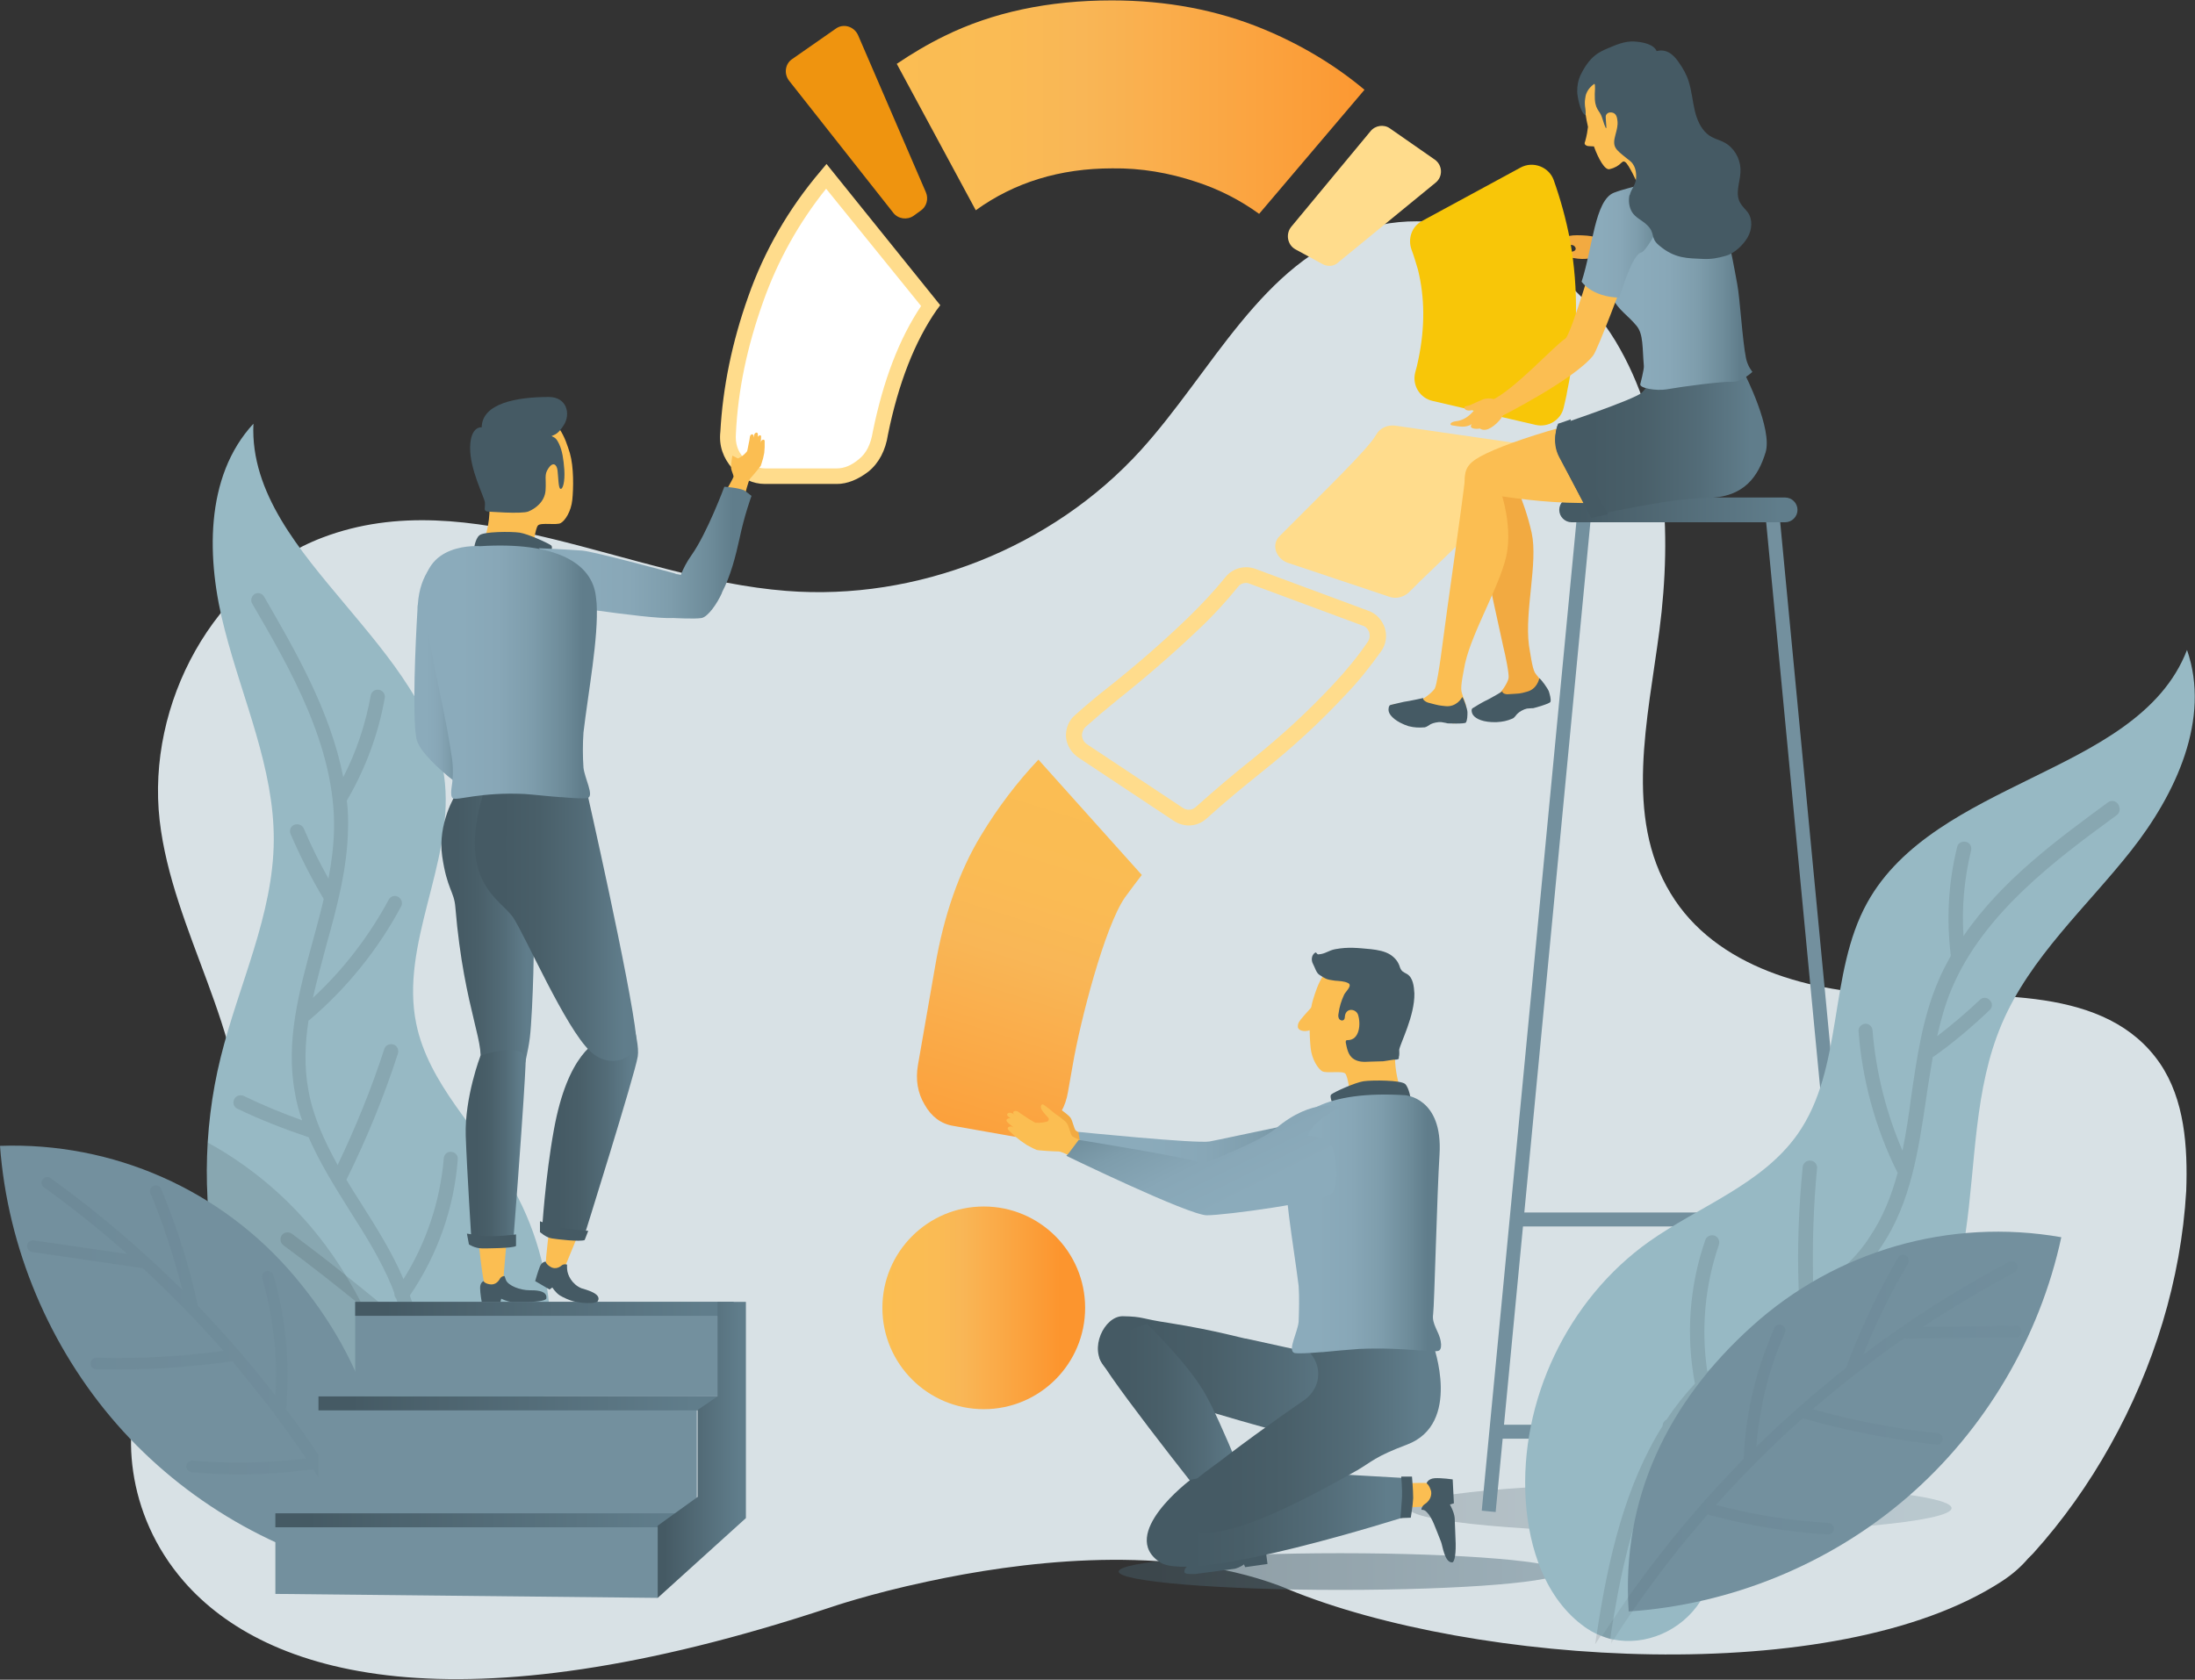 <svg width="550" height="421" viewBox="0 0 550 421" fill="none" xmlns="http://www.w3.org/2000/svg">
<rect x="0" y="0" width="550" height="421" fill="#333333" stroke="none"/>
<path d="M541.2 266.5C527.8 247 499.2 249.7 475.6 249.3C453.9 249 429.8 242.5 418.6 223.9C406.9 204.7 412.9 180.3 415.8 158C419 133.3 417.6 106.8 404.8 85.5C391.9 64.2 365.2 50 341.5 57.5C316.2 65.6 303.7 93.2 285.8 112.9C263.6 137.3 229.8 150.7 197 148.1C157.6 145 117.9 120.7 80.9 134.7C53.5 145.1 36.7 176.4 40 205.6C43.2 233.5 61.9 258.8 60.5 286.8C60.5 286.8 60.5 286.9 60.5 287.1C60.5 287.3 60.5 287.5 60.5 287.8C60.3 289.9 59.7 295.3 57.8 302.3V302.4C53.9 315.2 46.7 327.2 39.5 339.1C38.2 340.7 37.1 342.6 36.1 344.7C30.4 357.4 31.2 379.3 46.1 396.4C66.6 419.9 113.9 434.1 208 402.9C208 402.9 217.8 399.5 232.4 396.4C255.1 391.5 289.6 387.1 317.6 396.4C319.4 397 321.1 397.6 322.9 398.4C369.2 417.4 460 423.4 501.5 396.4C504.3 394.6 506.5 392.6 508.2 390.6C508.6 390.2 509 389.8 509.4 389.4C516.9 381.1 523.4 371.9 528.8 362.2C539.7 342.7 546.5 320.8 547.8 298.5C548.2 287.4 547.4 275.6 541.2 266.5Z" fill="#D8E1E5"/>
<path d="M79.7 372.3C55.5 343 46.1 302 55.3 265C59.8 246.8 68.5 229.3 68.6 210.6C68.7 192.5 60.8 175.4 56.3 157.8C51.7 140.3 51.2 119.5 63.5 106.2C62.7 123.6 75.2 138 86.4 151.4C97.6 164.8 109.9 179 111.5 196.4C113.4 216.7 100.2 236.7 104.3 256.6C107.4 271.7 119.7 283 127.6 296.2C140.5 317.7 141.4 345.8 130 368.1C124.5 378.8 115.5 388.6 103.8 391.2C92 393.7 80.9 384.3 79.7 372.3Z" fill="#97B9C4"/>
<path opacity="0.1" d="M105.9 337.3C108.5 354.6 105.2 372.9 100.2 391.7C99.7 393.7 99.1 395.7 98.6 397.7C97.8 396.1 97 394.6 96.2 393C96.3 392.5 96.5 392 96.6 391.5C98 386.2 99.3 380.9 100.4 375.7C103.1 362.4 104.3 349.6 102.3 337.3C98.6 334.1 94.8 330.9 91 327.7C84.5 322.4 77.8 317.1 71 312.1C70.2 311.5 70.1 310.4 70.6 309.6C71.2 308.8 72.3 308.7 73.1 309.2C77.5 312.5 82 315.9 86.3 319.4C91.3 323.4 96.3 327.4 101.1 331.6C100.6 329.6 100 327.5 99.3 325.5C98.9 325.1 98.8 324.6 98.8 324.1C98.6 323.6 98.4 323 98.2 322.5C95.5 315.9 91.5 309.5 87.6 303.4C83.9 297.5 80.1 291.4 77.3 285C77.2 285 77.1 285 76.9 284.9C71 282.9 65.1 280.6 59.5 277.9C58.6 277.5 58.2 276.4 58.7 275.5C59.1 274.6 60.2 274.3 61.1 274.7C65.8 277 70.7 279 75.7 280.8C74.9 278.6 74.3 276.3 73.9 273.9C71.5 261 75 248.2 78.4 235.8C79.3 232.4 80.3 228.9 81.1 225.4C81.1 225.4 81.1 225.4 81.1 225.3C78 220.1 75.2 214.6 72.8 209C72.4 208.1 72.9 207 73.8 206.7C74.7 206.4 75.7 206.8 76.1 207.6C77.9 211.9 80 216.1 82.3 220.2C83.1 216.1 83.6 212 83.7 207.9C84.1 187.1 72.5 167.3 63.2 151.3C62.7 150.5 63 149.4 63.8 148.9C64.6 148.4 65.7 148.7 66.2 149.6C73.7 162.6 82.8 178.1 86 194.8C89.3 188.4 91.6 181.5 92.9 174.3C93.1 173.3 94 172.7 95 172.9C96 173.1 96.6 174 96.4 175C94.8 184 91.6 192.6 87 200.5L86.9 200.6C87.2 203.1 87.3 205.5 87.2 208C87 217.8 84.4 227.5 81.8 236.8C80.6 241.3 79.4 245.7 78.4 250.1C86 243.1 92.5 234.6 97.4 225.5C97.9 224.6 98.9 224.3 99.8 224.8C100.6 225.3 101 226.3 100.5 227.2C94.8 237.9 86.9 247.7 77.6 255.6C77.5 255.7 77.4 255.7 77.3 255.8C76.4 261.7 76.2 267.5 77.3 273.4C78.5 280 81.3 286 84.6 292C89.1 282.6 93.1 272.8 96.3 262.9C96.6 262 97.6 261.5 98.6 261.8C99.5 262.1 100 263.1 99.7 264.1C96.2 274.9 91.8 285.6 86.8 295.7C88 297.7 89.3 299.8 90.6 301.8C94.4 307.8 98.3 314 101.1 320.6C106.8 311.5 110.3 301.1 111.2 290.3C111.3 289.3 112.1 288.6 113.1 288.7C114.1 288.8 114.8 289.6 114.7 290.6C113.8 302.8 109.6 314.6 102.7 324.7C104 328.3 105 332 105.6 335.8C106.1 335.9 106.2 336.6 105.9 337.3Z" fill="black"/>
<path opacity="0.1" d="M97.5 390.2C104.9 364.7 99.6 339.6 84.9 316.9C76.5 304 65.2 293.6 52.1 286.4C50.3 317.1 60.2 348.5 79.8 372.3C80.8 382.3 88.7 390.5 98.1 391.5C97.8 391.1 97.7 390.7 97.5 390.2Z" fill="black"/>
<path d="M94.6 395C69.5 389.8 46.2 376.3 29.3 357C12.4 337.7 1.9 312.8 0 287.2C28.3 286.2 55.5 298.2 73.8 319.9C92.1 341.6 100.4 367.2 94.6 395Z" fill="#73909E"/>
<path opacity="0.1" d="M96.2 392.9C95.8 394.3 95.4 395.7 95 397.1C94.7 396.4 94.3 395.7 93.9 394.9C93 393.1 92.1 391.3 91.1 389.5C87.2 382.2 83 375.2 78.5 368.3C77.9 368.4 77.2 368.5 76.6 368.5C67.1 369.7 57.5 369.9 48 369C47.2 368.9 46.6 368.2 46.7 367.4C46.8 366.6 47.5 366 48.3 366.1C57.1 366.9 65.9 366.7 74.6 365.8C75.3 365.7 76 365.6 76.7 365.6C74.3 362 71.7 358.4 69.1 354.9C68.9 354.8 68.8 354.6 68.7 354.3C67.4 352.6 66.1 350.9 64.7 349.2C62.6 346.5 60.4 343.8 58.2 341.2C46.9 342.8 35.4 343.5 24.1 343.2C23.3 343.2 22.7 342.5 22.7 341.7C22.7 340.9 23.4 340.3 24.2 340.3C34.8 340.6 45.5 340 56 338.6C49.6 331.3 42.8 324.4 35.7 317.8C35.6 317.8 35.4 317.8 35.3 317.8L8 313.8C7.2 313.7 6.7 312.9 6.8 312.1C6.9 311.3 7.6 310.8 8.5 310.9L31.9 314.3C25.2 308.4 18.3 302.8 11 297.6C10.3 297.1 10.2 296.2 10.7 295.6C11.2 294.9 12.1 294.8 12.7 295.3C24.5 303.8 35.5 313.2 45.7 323.3C43.6 315.1 41 307 37.7 299.1C37.4 298.4 37.7 297.5 38.5 297.2C39.2 296.9 40.1 297.3 40.4 298C44.3 307.4 47.4 317.1 49.5 327C49.5 327.1 49.5 327.1 49.5 327.2C53.3 331.1 56.9 335.2 60.5 339.3C63.4 342.7 66.2 346.2 69 349.7C69.6 339.9 68.4 329.8 65.7 320.4C65.5 319.6 65.9 318.8 66.7 318.6C67.5 318.4 68.3 318.8 68.5 319.6C71.7 330.4 72.7 342 71.7 353.2C74.8 357.3 77.7 361.4 80.5 365.7C80.6 365.8 80.7 366 80.8 366.1C86.1 374.1 91 382.4 95.5 391L95.6 391.1C95.7 391.7 96 392.3 96.2 392.9Z" fill="url(#paint0_linear)"/>
<path d="M349.7 106.7C347.7 106.4 345.7 107.3 344.8 109C342.6 112.8 331.7 123.2 320.6 134.4C318.5 136.5 319.7 139.9 322.5 141L347.9 149.5C349.9 150.3 352.1 149.6 353.5 148C358 143.3 380.1 123.2 383 117.1C384.2 114.5 382.6 111.5 379.5 111L349.7 106.7Z" fill="#FFDC8C"/>
<path d="M230.7 52.8L228.9 54.1C227.3 55.2 225 54.9 223.8 53.3L197.7 20.2C196.4 18.5 196.7 16 198.5 14.8L209.4 7.2C211.3 5.8 214 6.6 215 8.8L232 48.2C232.7 49.8 232.2 51.8 230.7 52.8Z" fill="#EF940F"/>
<path d="M331.4 66.2L324.6 62.5C322.6 61.4 322.1 58.7 323.5 56.9L343.4 32.9C344.6 31.4 346.8 31.1 348.3 32.2L359.5 40C361.5 41.4 361.6 44.3 359.7 45.8L335.4 65.7C334.3 66.8 332.7 66.9 331.4 66.2Z" fill="#FFDC8C"/>
<path d="M299.8 45.6C305.6 47.5 310.8 50.2 315.5 53.6L341.9 22.5C334.5 16.3 326 11.2 316.6 7.3C305 2.5 292.3 0.1 278.6 0.1C262.7 0.1 248.7 3.1 236.7 9C232.4 11.1 228.4 13.5 224.7 16L244.5 52.7C254.2 45.7 265.6 42.2 278.7 42.2C285.9 42.1 292.9 43.3 299.8 45.6Z" fill="url(#paint1_linear)"/>
<path d="M297.9 206.9C296.6 206.9 295.3 206.5 294.2 205.8L270.1 189.8C268.4 188.6 267.3 186.8 267.1 184.7C267 182.6 267.8 180.6 269.3 179.3C272 176.9 274.7 174.6 277.4 172.5C284.6 166.8 291.4 160.9 297.7 154.8C301 151.6 304.2 148.2 307.1 144.6C308.9 142.4 311.9 141.6 314.6 142.6L342.9 153.1C344.9 153.8 346.3 155.4 347 157.4C347.6 159.4 347.3 161.5 346.1 163.2C343.3 167.1 340.4 170.8 337.2 174.1C330.7 181.1 323.7 187.5 316.4 193.3C311.7 197.1 306.9 201 302.4 205.1C301.1 206.3 299.5 206.9 297.9 206.9ZM312.3 146.1C311.5 146.1 310.7 146.4 310.2 147.1C307.2 150.8 304 154.3 300.5 157.6C294.1 163.7 287.2 169.7 279.9 175.5C277.3 177.6 274.7 179.8 272 182.2C271.4 182.8 271.1 183.6 271.1 184.4C271.2 185.3 271.6 186 272.3 186.5L296.4 202.5C297.4 203.2 298.8 203.1 299.7 202.2C304.3 198.1 309.1 194 313.9 190.2C321 184.5 327.9 178.2 334.2 171.4C337.2 168.2 340.1 164.7 342.7 160.9C343.2 160.2 343.3 159.3 343.1 158.5C342.8 157.7 342.2 157 341.4 156.8L313.1 146.3C312.9 146.2 312.6 146.1 312.3 146.1Z" fill="#FFDC8C"/>
<g opacity="0.51">
<path opacity="0.51" d="M353 378C353 381.4 383.4 384.2 421 384.2C458.5 384.2 489 381.4 489 378C489 374.6 458.6 371.8 421 371.8C383.5 371.7 353 374.5 353 378Z" fill="url(#paint2_linear)"/>
</g>
<path d="M445.901 129.206L442.417 129.538L466.218 379.01L469.702 378.678L445.901 129.206Z" fill="#73909E"/>
<path d="M395.15 129.167L371.28 378.64L374.765 378.973L398.635 129.501L395.15 129.167Z" fill="#73909E"/>
<path d="M461 303.9H380.1V307.4H461V303.9Z" fill="#73909E"/>
<path d="M466.1 357.1H376V360.6H466.1V357.1Z" fill="#73909E"/>
<path d="M393.8 130.9H447.3C449 130.9 450.4 129.5 450.4 127.8C450.4 126.1 449 124.7 447.3 124.7H393.8C392.1 124.7 390.7 126.1 390.7 127.8C390.7 129.5 392.1 130.9 393.8 130.9Z" fill="url(#paint3_linear)"/>
<path d="M183.8 326.3H89V350H183.8V326.3Z" fill="#73909E"/>
<path d="M183.8 326.3H89V329.8H183.8V326.3Z" fill="url(#paint4_linear)"/>
<path d="M174.6 350H79.8V380H174.6V350Z" fill="#73909E"/>
<path d="M181.2 350H79.8V353.5H181.2V350Z" fill="url(#paint5_linear)"/>
<path d="M164.8 400.5L69 399.5V379.3H174.6L164.8 400.5Z" fill="#73909E"/>
<path d="M174.6 379.3H69V382.8H174.6V379.3Z" fill="url(#paint6_linear)"/>
<path d="M179.8 326.3V350L174.8 353.4V375.2L164.8 382.4V400.5L186.9 380.5V326.3H179.8Z" fill="url(#paint7_linear)"/>
<path d="M206.999 44.2C199.199 53.5 193.299 63.8 189.299 75C185.199 86.4 182.899 97.5 182.399 108.4C182.099 111.4 182.999 113.9 184.899 116.1C186.899 118.3 189.099 119.3 191.599 119.3H209.599C211.799 119.3 214.099 118.4 216.299 116.6C218.499 114.8 219.899 112.1 220.499 108.4C223.199 95.3 227.399 84.7 233.099 76.5L206.999 44.2Z" fill="white"/>
<path d="M209.7 121.3H191.7C188.6 121.3 185.9 120 183.5 117.4C181.2 114.8 180.1 111.7 180.5 108.2C181.1 97.2 183.4 85.8 187.5 74.3C191.5 62.9 197.6 52.3 205.6 42.9L207.1 41.1L235.6 76.5L234.7 77.7C229.2 85.6 225.1 96.1 222.5 108.9C221.9 112.9 220.2 116.1 217.6 118.2C215 120.2 212.3 121.3 209.7 121.3ZM207 47.3C200.1 55.9 194.8 65.5 191.2 75.7C187.2 86.9 184.9 97.9 184.4 108.6C184.2 111.1 184.8 113.1 186.4 114.8C188 116.5 189.7 117.4 191.7 117.4H209.7C211.5 117.4 213.3 116.7 215.2 115.1C217.1 113.6 218.2 111.3 218.7 108.2C221.3 95.4 225.3 84.9 230.8 76.7L207 47.3Z" fill="#FFDC8C"/>
<path d="M127 310.2C127 310.2 126.2 319.6 126.1 320.9C126 322.2 121.9 322.3 121.4 321.6C120.9 320.9 119.8 310.2 119.8 310.2" fill="#FBBE52"/>
<path d="M120.3 322.8C120.3 324.1 120.7 326.3 120.7 326.3H125.4L125.6 325.5C125.6 325.5 127.1 326.3 128.3 326.3H132.3C135.2 326.3 136.9 325.9 136.9 325.4C137.2 323.3 133.7 323.4 132.8 323.4C130.2 323.4 127.4 322.2 126.8 320.9C126.4 319.9 126.6 319.7 126 319.9C126 319.9 125.5 320 125.2 320.6C124.7 321.5 123.8 322.1 122.7 321.9C122.1 321.8 121.5 321.6 121.1 321.1C121.2 321.1 120.3 321.4 120.3 322.8Z" fill="#455A64"/>
<path d="M145.1 308.9C145.1 308.9 141.9 316.7 141.4 317.9C140.8 319.1 137 317.6 136.8 316.8C136.6 316 137.8 306.7 137.8 306.7" fill="#FBBE52"/>
<path d="M135.3 317.4C134.8 318.6 134.1 321.1 134.1 321.1L137.7 323.2L138.4 322.7C138.4 322.7 139.2 324 140.3 324.7C141.1 325.2 142.9 326 143.8 326.2C147.1 326.9 149.6 326.6 149.8 326.1C150.9 324.2 146.6 323.2 145.7 322.9C143.3 321.9 142.2 319.6 142.1 318.1C142 317 142.3 316.9 141.7 316.9C141.7 316.9 141.2 316.8 140.7 317.2C139.9 317.9 138.8 318.1 137.9 317.5C137.4 317.2 136.9 316.8 136.7 316.2C136.8 316.2 135.8 316.2 135.3 317.4Z" fill="#455A64"/>
<path d="M117.6 198.7C115.9 197.4 114.1 196 112.3 194.6C108.3 191.2 104.7 187.6 104.3 184.9C103.3 178.9 104.1 161.2 104.6 152.9C104.6 152.4 104.6 151.9 104.7 151.5C105.2 143.6 109.4 140.1 111.5 138.8C112.6 149.1 115 172.2 115.2 173.4C115.5 174.9 117.6 198.7 117.6 198.7Z" fill="url(#paint8_linear)"/>
<path d="M133.3 252.7C132.9 260 132.8 260.7 131.7 265.9C130.8 270.4 118 271.1 119.8 267.7C122.4 262.7 116.3 254 114.1 227.4C113.8 223.4 112 222.9 110.8 214.6C109.6 206.3 114.2 199.1 114.2 199.1L133.6 197.3L133.8 221.5L133.9 229.7C133.8 229.7 133.9 240.9 133.3 252.7Z" fill="url(#paint9_linear)"/>
<path d="M120.4 264.6C120.4 264.6 116.4 275 116.7 284.7C117 293.2 118.2 312.1 118.2 312.1C118.2 312.1 126.2 312.9 128.6 311.3C132.2 264.5 131.7 264.4 131.7 266C131.7 260.5 120.4 264.6 120.4 264.6Z" fill="url(#paint10_linear)"/>
<path d="M156.3 249.5C156.3 249.5 160.5 260.3 159.8 264.8C159.1 269.3 146.2 310.4 146.2 310.4C146.2 310.4 139.8 310.8 135.8 308.6C135.8 308.6 136.6 295.1 138.8 283.1C142.2 264.4 149.2 260.7 152.3 259.6C155.4 258.6 155.4 252 156.3 249.5Z" fill="url(#paint11_linear)"/>
<path d="M146.9 197.7C146.9 197.7 158.1 247 159.4 259.8C160 265.2 153.1 268.4 147.9 263.5C141.7 257.7 131.7 234.7 128.6 230C125.5 225.3 113.7 221 121.7 197" fill="url(#paint12_linear)"/>
<path d="M121.7 134.2C121.7 134.2 123.1 129.5 122.5 126C121.9 122.5 119.8 116.2 120.6 111.5C121.4 106.8 127.3 102.9 133.6 103.5C139.9 104.1 141.7 110.1 142.8 113.6C143.8 117.1 143.7 122.4 143.4 125.3C143.1 128.2 141.6 130.5 140.5 131.1C139.5 131.7 135.5 130.9 134.8 131.7C134.1 132.5 133.6 136.9 133.6 136.9" fill="#FBBE52"/>
<path d="M118.7 137.9C118.7 137.9 119 135.1 120.1 134.2C121.1 133.2 128.1 133.2 130.2 133.5C132.3 133.8 137.5 136.2 138.1 136.7C138.8 137.2 137.4 139.9 137.4 139.9L118.7 137.9Z" fill="#455A64"/>
<path d="M191.6 110.5C191.5 110 190.9 110.2 190.7 110.6C190.7 110.7 190.6 110.8 190.6 111C190.7 110.2 190.7 109.5 190.7 109.4C190.7 108.9 190.1 109.1 189.9 109.5C189.9 109.2 189.9 108.9 189.9 108.8C189.8 108.2 189.2 108.4 189 108.9C189 109 188.9 109.3 188.8 109.7C188.8 109.5 188.8 109.3 188.8 109.2C188.7 108.7 188.2 108.8 188 109.2C187.9 109.3 187.9 109.6 187.8 110.2C187.7 110.7 187.6 111.2 187.5 111.7C187.4 112.4 187.2 113.1 187.2 113.1C186.1 114.5 184.9 114.9 184.9 114.9L183.5 114.2C183.5 114.2 183.1 116.6 183.2 117.4C183.3 118.1 183.8 119 183.8 119.5C183.7 119.9 182.1 122.7 182.1 122.7L186.6 124.3C186.6 124.3 187.5 120.4 188 119.9C188.5 119.4 190.3 117.2 190.6 116.8C190.7 116.6 190.9 115.9 191.2 114.9L191.5 113.5L191.6 112.1C191.6 112.2 191.6 110.6 191.6 110.5Z" fill="#FBBE52"/>
<path d="M188.3 124.3C188.3 124.3 186.5 129.2 185.3 135C184.3 139.5 183.1 144.3 180.9 148.5V148.6C179.7 151.3 177.4 154.6 175.8 154.9C174.2 155.2 168.7 154.9 168.7 154.9C165.3 155.1 156.7 154 149.4 153C149.3 153 149.2 153 149.1 153C145.7 152.5 142.6 152.1 140.5 151.9C139.5 151.8 138.6 151.4 137.9 150.7C137.3 150.1 136.8 149.4 136.6 148.5C136.1 146.1 137.7 144.2 139.7 142.8C139.8 142.7 139.9 142.7 140 142.6C137.5 140.1 135 137.4 135 137.4C135 137.4 142 137.7 145.9 138C148.6 138.2 166.8 143.1 169 143.7C169.2 143.8 169.3 143.8 169.5 143.9C169.5 143.9 169.8 143.9 170.2 144C170.3 144 170.5 144.1 170.6 144.1C171.2 142.5 172.1 140.8 173.3 139.1C177.2 133.6 181.5 122 181.5 122C181.5 122 184.8 122.2 186.5 122.9C187.2 123.4 188.3 124.3 188.3 124.3Z" fill="url(#paint13_linear)"/>
<path d="M122 128.2C122 128.2 130.7 128.9 132.4 128.2C134.1 127.5 136.5 125.8 136.7 122.9C136.9 119.9 136.3 119 137.4 117.4C138.5 115.7 139.5 116.3 139.7 117.9C139.9 119.5 139.9 122.3 140.4 122.5C141 122.8 141.6 120.8 141.4 117.7C141.2 115.1 140.9 113 140.1 111.3C139.3 109.6 138.9 109.7 138.2 109.3C139 108.9 139.8 108.9 141.3 106.5C143 103.8 142.1 99.5 137.5 99.5C129.4 99.5 120.8 101.1 120.7 107.1C120.7 107.1 117.9 106.7 117.8 112.1C117.7 117.6 121.2 124.2 121.5 125.9C121.6 127.6 121.1 127.8 122 128.2Z" fill="#455A64"/>
<path d="M146.2 192.4C146.5 195.1 148.9 199.4 147.3 200C146.6 200.2 144 200.1 140.7 199.8H140.6C140.5 199.8 140.5 199.8 140.4 199.8C137.5 199.6 134.2 199.2 131.4 199C120.3 198.5 114.7 200.7 113.5 200.1C113 199.8 113 198.8 113.1 197.8C113.5 195.4 113.6 192.9 113.3 190.4C113 188.3 112.6 185.9 112.1 183.1C110.3 173.4 106.7 158.5 106.2 149.6C105.3 135.6 120.3 136.9 120.3 136.9C139.4 135.7 148.3 141.2 149.3 149.4C149.4 150 149.4 150.6 149.5 151.3C150 159.8 147.4 173.4 146.2 183.6C146 186.4 146 189.6 146.2 192.4Z" fill="url(#paint14_linear)"/>
<path d="M135.3 306.1V308.8C135.3 308.8 136.8 310.2 138.3 310.4C139.4 310.6 145.4 311.3 146.5 310.8L147.4 308.5C147.4 308.5 142 308.2 139.2 307.3C136.4 306.6 135.3 306.1 135.3 306.1Z" fill="#455A64"/>
<path d="M117 309.2L117.5 311.9C117.5 311.9 119 312.9 120.8 312.9C121.9 312.9 128.4 312.9 129.3 312.3V309.4C129.3 309.4 123.9 310.1 121 309.8C118.2 309.4 117 309.2 117 309.2Z" fill="#455A64"/>
<path d="M426.5 93C416.6 86.3 401.9 64.5 400.4 64.4C399.6 64.4 398.8 64.9 396.4 64.9C395.2 64.9 393.3 64.5 392.1 64.3C391.9 64.2 391.6 64.1 391.6 63.9C391.6 63.7 391.7 63.6 391.8 63.5C392.3 63.1 392.9 63.1 393.5 63.1C394 63.1 394.6 63 394.8 62.5C394.9 62.2 394.7 61.9 394.5 61.7C394.3 61.5 394 61.4 393.7 61.4C392.1 61 390.2 60.6 388.6 60.2C389.6 59.9 390.9 59.6 391.9 59.4C392.6 59.2 393.4 59.1 394.1 59C395.2 58.9 397.7 59 398.7 59.2C400.9 59.6 401.6 60.1 403.6 61.1C404.8 61.7 405.8 62.5 406.9 63.3C409.6 65.4 419.7 77.3 422 79" fill="#F2AA41"/>
<path d="M355.4 90.1C355.2 91.2 354.9 92.3 354.6 93.4C353.8 96.6 355.8 99.8 359 100.5L384.8 106.5C387.9 107.2 391.1 105.3 391.8 102.2C392.1 100.8 392.5 99.4 392.7 98C395.4 85.1 395.6 72.5 393.4 60.2C392.4 54.9 391 49.9 389.3 45.1C388.1 41.8 384.1 40.3 381 42L356.3 55.4C353.7 56.8 352.7 59.9 353.7 62.6C354.3 64.2 354.8 65.9 355.3 67.6C357 74.5 357.1 82 355.4 90.1Z" fill="#F8C608"/>
<path d="M378 117.6C378 117.6 381.9 125 383.8 133.6C385.4 141 382 153.1 383.1 161.7C383.4 163.4 383.9 167.4 384.6 168.6C385.5 170 387.4 171.5 387.7 173.5C387.9 174.6 387.3 175.9 385.9 176.6C384.6 177.3 383.6 176.7 383.1 176.7C380.2 177.1 379.8 179.3 374.9 180.2C373.4 180.5 371 180.1 369.6 179.1C369.1 178.7 369 178.1 369.3 177.6C369.6 177.2 373.2 175.8 374.7 174.7C376.2 173.7 377.8 171.1 378 170C378.2 169 377.2 164.2 376.7 162.2C373.6 148.4 369.7 129 367.7 121" fill="#F2AA41"/>
<path d="M369.1 179.2C368.7 178.6 368.6 177.7 369 177.5C369.5 177.2 371.1 176.2 372.1 175.7C373.1 175.3 377.1 172.9 376.6 173.2C376.1 173.5 377 174.1 377.9 174C381 173.8 380.7 173.9 382.5 173.4C385 172.8 385.6 170.5 385.7 170C386.2 170.3 387.8 172.5 388.1 173.3C388.3 174 388.7 175.2 388.5 175.9C388.4 176.4 384.2 177.5 384.2 177.5C384.2 177.5 383.5 177.5 382.6 177.6C381.7 177.8 380.7 178.4 380.2 178.9C379.8 179.3 379.5 179.9 379 180.1C377.6 180.7 376.6 180.9 375 181C371.7 181.1 369.8 180.2 369.1 179.2Z" fill="#455A64"/>
<path d="M375 120.3C375 120.3 378.9 129.2 377.7 137.9C376.7 145.4 369 157.8 367.1 166.3C366.8 168 365.9 171.9 366.2 173.3C366.6 175 367.8 177 367.4 179C367.2 180.1 366.2 181.1 364.7 181.3C363.2 181.5 362.5 180.6 362 180.5C359.2 179.9 358.1 181.8 353.1 181C351.6 180.8 349.5 179.6 348.5 178.2C348.1 177.7 348.3 177.1 348.7 176.7C349.1 176.4 352.9 176.3 354.8 175.9C356.6 175.5 358.9 173.5 359.5 172.6C360 171.7 360.7 166.9 361 164.8C362.8 150.8 366.3 127.2 367.2 119" fill="#FBBE52"/>
<path d="M348 178.4C347.8 177.7 348 176.8 348.4 176.7C348.9 176.6 350.8 176.1 351.8 175.9C352.8 175.8 357.4 174.8 356.8 174.9C356.2 175 356.9 175.8 357.8 176.1C360.8 176.9 360.5 176.8 362.3 177C364.9 177.2 366.2 175.1 366.4 174.7C366.8 175.1 367.7 177.8 367.7 178.5C367.7 179.2 367.7 180.5 367.3 181.1C367 181.5 362.7 181.3 362.7 181.3C362.7 181.3 362 181.1 361.2 181C360.3 180.9 359.1 181.2 358.5 181.5C358 181.8 357.5 182.2 357 182.3C355.5 182.4 354.5 182.4 352.9 182C349.9 181 348.3 179.5 348 178.4Z" fill="#455A64"/>
<path d="M419.1 100.9L441.6 113.8C441.6 113.8 440.7 122 430.5 124.2C424.6 125.5 414.7 123.5 412.4 124.2C397.2 128.8 371.1 123.5 371.1 123.5C371.1 123.5 367.4 126.5 367.2 123.4C366.9 119.3 366.6 117.2 369.8 115.1C375.2 111.5 395.7 104.8 419.1 100.9Z" fill="#FBBE52"/>
<path d="M437.2 93.8C437.2 93.8 444.2 107.5 442.4 113.4C440.6 119.2 437.2 124.8 427.5 124.8C417.8 124.9 398.6 129.4 398.6 129.4C398.6 129.4 392.8 118.6 390.7 114.6C388.6 110.7 390.3 106.6 390.3 106.6C390.3 106.6 409.7 100.1 411.4 98.4C413.1 96.8 414.8 93.2 414.8 93.2" fill="url(#paint15_linear)"/>
<path d="M414.4 44.3C413.1 44.7 413.6 47.8 412.3 48.2C411.4 48.5 409.5 48.1 408.7 48.6C404.2 51.2 405.3 56.3 404.8 62.6C402.9 67.5 402.4 71.9 403.9 74.6C405.8 78 407.8 78.9 410.1 81.7C411.8 83.8 411.5 87.1 411.9 91.7C412 92.5 411 96.3 411 96.3C410.8 97.3 415 98 417.5 97.6C422.1 96.8 431.4 95.6 434 95.7C436.4 95.8 439.1 93.2 439.1 93.2C439.1 93.2 437.9 91.8 437.5 89.8C436.6 85.5 436 74.9 435.3 71.2C433.6 61.9 432.3 55 428.5 46.5" fill="url(#paint16_linear)"/>
<path d="M397.9 31.8C397.4 29.6 397 27.3 397.1 25.4C397.2 21.7 397.7 16.4 403.8 14.2C409.9 12 416.6 13.3 418.6 17.7C420.6 22.1 420.1 28.8 420.4 32.3C420.7 35.9 423.3 40.1 423.3 40.1L410.2 45.8C410.2 45.8 408.1 41.1 407.2 40.6C406.3 40 406.3 41.7 403.3 42.4C402.1 42.7 400.5 39.7 399.5 37C399.5 36.9 399.4 36.8 399.4 36.7C398.8 36.7 398 36.6 397.8 36.6C396.9 36.3 397 35.9 397.2 35.4C397.6 34 397.8 32.7 397.9 31.8Z" fill="#FBBE52"/>
<path d="M376.6 103.9C376.4 105 373.9 107.5 372.3 107.7C371.8 107.8 371.2 107.7 370.8 107.4C370 107.6 367.8 107.5 368.8 106.3C367.2 107.3 365.6 106.9 363.8 106.6C363.2 106.5 363.3 105.8 364.7 105.6C366.6 105.4 368.1 104.4 369.4 102.8C369.2 102.5 368.9 102.9 368.1 102.9C367.3 102.9 366.9 102.5 366.9 102.1C366.9 101.8 368 101.7 368.2 101.6C369.1 101.2 370 100.8 370.9 100.4C371.9 99.9 372.6 99.8 373.7 99.9C373.9 99.9 375.6 100.3 375.1 100.9" fill="#FBBE52"/>
<path d="M407.3 69C407.3 69 400.4 87.6 399.2 89.1C394.5 95.1 375.9 104.5 375.9 104.5C375.9 104.5 373 103.4 373.6 100.4C379.3 97.9 389.8 86.3 392.2 84.9C393.7 84 400.3 61.2 400.3 61.2" fill="#FBBE52"/>
<path d="M404.4 48.3C409.4 46.4 414.2 46.4 418 42.6C421.9 45.6 413.3 62.9 411.2 63.3C409 63.8 406.2 73.3 405.7 74.6C398.8 74.4 396.3 70.6 396.3 70.6C399.1 62 399.6 50.2 404.4 48.3Z" fill="url(#paint17_linear)"/>
<path d="M408.4 48.8C408.7 47.5 409.7 46.5 409.9 45.1C410.1 43.8 409.9 42.2 409.2 41.2C408.8 40.5 408.1 40.1 407.5 39.6C404.8 37.4 403.9 36.9 404.8 33.7C405.1 32.6 405.4 31.5 405.3 30.4C405.2 29.4 405 28.4 403.9 28.2C403.2 28.1 402.7 28.3 402.4 28.9C402.1 29.6 403.3 35.5 401.4 29.4C400.8 27.5 399.5 27.6 399.6 23.6C399.6 23.1 399.8 21.2 399.5 21C395.9 23.5 397.5 27.2 397.3 28.9C395.9 28.3 395.2 23.8 395.2 23C395.2 21.5 395.4 20.3 395.9 19.1C398.3 14 400.8 13 402.9 12.1C405 11.2 407.1 10.3 409.4 10.4C411.6 10.5 414.4 11.1 415.1 12.8C418.2 12 420 14.7 420.7 15.7C421.7 17.1 422.6 18.7 423.1 20.3C423.9 22.8 424.1 25.4 424.7 27.9C425.2 29.9 426.1 32.1 427.7 33.5C429.2 34.9 431.3 35 433 36.3C435.1 37.9 436.3 40.6 436.1 43.2C436 45.8 434.6 48.7 436.2 51.1C436.7 51.9 437.4 52.5 438 53.3C439.2 55.1 439 57.6 437.9 59.5C436.8 61.4 434.6 63.5 432.5 64.1C430.4 64.7 428.8 65 426.7 64.9C422.9 64.7 419.7 64.9 415.7 61.5C413.4 59.6 414.9 58.5 412.7 56.4C411.5 55.2 409.8 54.6 408.9 53.1C408.2 51.9 408 50.3 408.3 48.9C408.4 48.9 408.4 48.8 408.4 48.8Z" fill="#455A64"/>
<path d="M402.9 128.9C399.6 123 393.9 112.9 393.3 111.1C392.8 109.7 393.2 107.2 393.6 105.1C391.7 105.8 390.4 106.2 390.4 106.2C390.4 106.2 388.7 110.5 390.8 114.5C392.9 118.6 398.7 129.8 398.7 129.8C398.7 129.8 400.3 129.5 402.9 128.9Z" fill="#455A64"/>
<path opacity="0.51" d="M280.3 393.9C280.3 396.4 305.2 398.5 335.8 398.5C366.5 398.5 391.3 396.5 391.3 393.9C391.3 391.4 366.4 389.3 335.8 389.3C305.2 389.3 280.3 391.4 280.3 393.9Z" fill="url(#paint18_linear)"/>
<path d="M271.7 284.4C271.7 284.4 270.1 283.8 269.6 283.4C269.1 283 268.8 280.9 268.2 280.1C267.6 279.3 265.1 277.6 265.1 277.6C265.1 277.6 262.6 275.5 262.2 275.4C261.8 275.3 261.5 276 261.9 276.7C262.3 277.5 263.7 278.8 263.7 279C263.7 279.3 263.6 279.6 263.3 279.7C262.6 279.9 261.6 280.1 260.3 280C260.3 280 259.4 279.5 258.6 279C258 278.6 257.4 278.2 256.8 277.8C256.1 277.3 255.9 277.1 255.7 277.1C255.1 276.9 254.5 277.3 254.9 277.8C255 277.9 255.1 278 255.4 278.2C254.9 277.9 254.6 277.6 254.4 277.6C253.8 277.3 252.9 277.7 253.4 278.3C253.5 278.4 253.7 278.6 254.1 278.9C253.5 278.8 252.8 279.2 253.2 279.7C253.3 279.9 254 280.5 254.9 281.2C254.7 281.1 254.5 281 254.5 281C253.9 280.8 253.1 281.2 253.5 281.7C253.6 281.9 255.1 283.3 255.1 283.3L256.6 284.5L258.2 285.6C259.3 286.2 260.3 286.7 260.6 286.8C261.2 287 265.1 287.2 266.1 287.2C267.1 287.2 269.8 288.8 269.8 288.8L271.7 284.4Z" fill="#F2AA41"/>
<path d="M260.2 190.4C254.9 196 250.1 202.3 245.8 209.4C240.4 218.3 236.5 229.3 234.3 242.3L230 267C229.4 270.6 229.9 273.9 231.7 276.9C233.4 279.9 235.8 281.7 238.9 282.2L254.2 284.9C257.2 285.4 260.1 284.6 262.7 282.4C265.4 280.2 267 277.3 267.6 273.7L268.8 266.9C270.7 255.8 276.8 232.2 281.9 224.9C283.3 223 284.7 221.1 286.1 219.3L260.2 190.4Z" fill="url(#paint19_linear)"/>
<path d="M306.9 379.4C306.9 379.4 309.6 384.5 309.7 386.2C309.8 387.5 314.9 386.5 315.3 385.7C315.6 384.9 313 377.1 313 377.1" fill="#2198DF"/>
<path d="M316.8 386.4C317.1 388.1 317.6 392 317.6 392L312 392.8L311.7 392.1C311.7 392.1 310.9 392.8 309.4 393.2L299.6 394.5C299.6 394.5 296.9 394.7 296.8 394.1C296.4 392.3 300.3 391.1 301.3 390.5C304.7 388.5 307 387.3 308.1 385.8C308.9 384.7 308.1 384.2 308.8 384.3C308.8 384.3 309.4 384.3 310 385C310.9 386 312.2 386.5 313.4 386C314.1 385.7 314.8 385.3 315.2 384.6C315.2 384.5 316.5 384.7 316.8 386.4Z" fill="#455A64"/>
<path d="M293 331.6C285.6 330.5 286.7 330 281.3 329.9C276.7 329.9 272.7 338.1 276.8 342.6C281.6 347.9 284.3 348.3 310.5 356C314.5 357.2 319.4 358.3 327.5 361.2C335.6 364.1 343 362.5 343 362.5L344.6 342.6L320.4 337.3L312.2 335.5C312.3 335.7 305 333.5 293 331.6Z" fill="url(#paint20_linear)"/>
<path d="M287.4 331.8C287.4 331.8 297.1 341.2 301.6 348.7C306.1 356.2 314.9 379.1 314.9 379.1C314.9 379.1 310.1 382.2 306.7 381.9C306.7 381.9 280.6 349.3 275.8 341C273 336.3 287.4 331.8 287.4 331.8Z" fill="url(#paint21_linear)"/>
<path d="M350.5 377.9C350.5 377.9 356.8 377.7 358.1 377.5C359.4 377.3 359.2 372.4 358.5 371.9C357.8 371.4 350.701 371.9 350.701 371.9" fill="#FBBE52"/>
<path d="M359.501 370.5C361.201 370.4 364.001 370.8 364.001 370.8L364.301 376.8L363.301 377.1C363.301 377.1 364.401 379 364.501 380.5L364.701 385.6C364.901 389.3 364.501 391.5 363.901 391.6C362.001 391.7 361.501 387.6 361.101 386.5C359.601 382.8 358.901 380.4 357.501 379C356.601 378 356.001 378.8 356.201 378.1C356.201 378.1 356.301 377.5 357.001 377C358.101 376.3 358.801 375.1 358.601 373.8C358.401 373.1 358.101 372.3 357.501 371.8C357.401 371.8 357.801 370.6 359.501 370.5Z" fill="#455A64"/>
<path d="M298.3 370.9C298.3 370.9 312.1 367.9 320.8 368.6C329.5 369.2 352.7 370.5 352.7 370.5C352.7 370.5 353.2 377.7 352.3 380.1C352.3 380.1 299.2 397.1 290.7 391.6C280 384.6 298.3 370.9 298.3 370.9Z" fill="url(#paint22_linear)"/>
<path d="M352.501 362.1C344.501 365.1 343.701 366.4 340.101 368.5C316.301 382 308.401 383.6 302.701 384.2C296.501 384.8 293.701 376.8 296.901 373.5C299.901 370.4 300.901 369.8 304.101 367.4C305.001 366.8 306.001 366 307.301 365C316.901 357.7 326.401 351.2 326.401 351.2C326.601 351.1 330.201 348.9 330.301 344.6C330.401 341.8 328.901 339.1 326.501 337.7C337.401 337.5 348.201 337.2 359.101 337C359.101 337.1 366.401 356.9 352.501 362.1Z" fill="url(#paint23_linear)"/>
<path d="M342.1 278.5C339.4 278.2 306.5 285.5 303.1 286.1C299.8 286.7 270.2 283.7 270.2 283.7C270.2 283.7 270.6 285.7 270.8 287.9C270.9 288.8 299.2 301.5 303.1 300.2C307 298.9 344.1 292.2 344.1 292.2L342.1 278.5Z" fill="url(#paint24_linear)"/>
<path d="M350.5 271.7C350.5 271.7 349.1 266.8 349.7 263.3C350.3 259.7 352.5 253.3 351.7 248.4C350.9 243.6 344.8 239.5 338.4 240.2C332 240.8 330.1 247 329 250.6C327.9 254.2 328.1 259.6 328.4 262.6C328.7 265.6 330.3 267.9 331.3 268.5C332.4 269.1 336.4 268.3 337.1 269.1C337.8 269.9 338.3 274.4 338.3 274.4" fill="#FBBE52"/>
<path d="M353.5 275.5C353.5 275.5 353.1 272.7 352.1 271.7C351 270.7 343.9 270.7 341.7 271C339.6 271.3 334.3 273.7 333.6 274.3C332.9 274.8 334.3 277.5 334.3 277.5L353.5 275.5Z" fill="#455A64"/>
<path d="M350.201 265.5C349.901 265.6 349.501 265.6 349.201 265.6C348.301 265.7 347.501 265.9 346.601 266C345.401 266 344.301 266.1 343.101 266.1C341.701 266.2 340.201 266.2 339.001 265.3C337.801 264.4 337.501 262.8 337.201 261.3C337.201 261.1 337.201 260.9 337.301 260.8C337.401 260.7 337.501 260.7 337.701 260.7C340.701 260.7 341.001 256.6 340.301 254.4C339.901 253 337.701 252.5 337.101 254.2C336.901 254.7 337.101 255.4 336.601 255.7C336.201 255.9 335.701 255.7 335.501 255.3C335.301 254.9 335.301 254.5 335.401 254C335.601 252.4 336.101 250.8 336.801 249.3C337.101 248.6 339.001 247 337.801 246.4C336.801 245.9 335.601 245.9 334.501 245.8C332.501 245.5 332.401 245.5 330.701 244.4C329.801 243.9 329.501 242.5 329.001 241.6C328.501 240.7 328.601 239.4 329.501 238.8C329.901 238.5 329.901 239.3 330.401 239.2C332.101 239.1 332.901 238.2 334.601 237.9C337.901 237.3 340.201 237.6 343.501 237.9C345.201 238.1 347.001 238.4 348.401 239.3C349.601 240.1 350.401 241.1 350.801 242.5C351.201 243.5 351.601 243.6 352.501 244.1C354.101 245 354.301 247.3 354.401 249C354.501 254.6 350.901 261.4 350.601 263.1C350.601 263.5 350.701 264.5 350.501 264.9C350.601 265.3 350.401 265.5 350.201 265.5Z" fill="#455A64"/>
<path d="M270.8 285.8C270.8 285.8 269.2 285.2 268.7 284.8C268.2 284.4 267.9 282.3 267.3 281.5C266.7 280.7 264.2 279 264.2 279C264.2 279 261.7 276.9 261.3 276.8C260.9 276.7 260.6 277.4 261 278.1C261.4 278.9 262.8 280.2 262.8 280.4C262.8 280.7 262.7 281 262.4 281.1C261.7 281.3 260.7 281.5 259.4 281.4C259.4 281.4 258.5 280.9 257.7 280.4C257.1 280 256.5 279.6 255.9 279.2C255.2 278.7 255 278.5 254.8 278.5C254.2 278.3 253.6 278.7 254 279.2C254.1 279.3 254.2 279.4 254.5 279.6C254 279.3 253.7 279 253.5 279C252.9 278.7 252 279.1 252.5 279.7C252.6 279.8 252.8 280 253.2 280.3C252.6 280.2 251.9 280.6 252.3 281.1C252.4 281.3 253.1 281.9 254 282.6C253.8 282.5 253.6 282.4 253.6 282.4C253 282.2 252.2 282.6 252.6 283.1C252.7 283.3 254.2 284.7 254.2 284.7L255.7 285.9L257.3 287C258.4 287.6 259.4 288.1 259.7 288.2C260.3 288.4 264.2 288.6 265.2 288.6C266.2 288.6 268.9 290.2 268.9 290.2L270.8 285.8Z" fill="#FBBE52"/>
<path d="M329 252C328.1 253.1 327.1 254.1 326.2 255.2C325.7 255.8 325.2 256.4 325.2 257.2C325.2 257.4 325.2 257.6 325.3 257.7C325.4 258 325.8 258.2 326.1 258.3C327.4 258.7 328.8 258.1 330 257.4" fill="#FBBE52"/>
<path d="M353.5 380.4L350.9 380.5C350.9 380.5 351.2 377.3 351.3 375.3C351.4 373.3 351.1 370.1 351.1 370.1H353.8C353.8 370.2 354.1 373.4 354.1 375.5C354 377.6 353.5 380.2 353.5 380.4Z" fill="#455A64"/>
<path d="M246.5 353.2C260.528 353.2 271.9 341.828 271.9 327.8C271.9 313.772 260.528 302.4 246.5 302.4C232.472 302.4 221.1 313.772 221.1 327.8C221.1 341.828 232.472 353.2 246.5 353.2Z" fill="url(#paint25_linear)"/>
<path d="M534 213.2C522.8 227.4 508.7 239.9 501.6 256.6C494.6 273 495.1 291.4 492.5 309.1C492.4 310 492.2 310.9 492.1 311.8C491.4 316 490.4 320.1 489.3 324.1C488.9 325.5 488.5 326.9 488 328.3C487.6 329.7 487.1 331.1 486.6 332.4C486.2 333.4 485.9 334.3 485.5 335.3C482.4 343.1 478.5 350.6 474 357.6C473.4 358.5 472.8 359.4 472.2 360.2C466.9 367.9 460.8 375 453.9 381.3C452.9 382.2 452 383.1 451 383.9C443.7 390.3 435.5 395.8 426.8 400.2C426.6 400.6 426.4 400.9 426.1 401.3C421.3 408.8 412.3 412.6 404.1 410.9C404 410.9 403.8 410.8 403.6 410.8C402.8 410.6 402 410.3 401.2 410C400.9 409.9 400.5 409.7 400.2 409.6C399.1 409.1 398.1 408.5 397.1 407.8C387.3 400.8 383.1 388.2 382.3 376.1C380.7 351.1 392.8 325.7 413.2 311.2C425.8 302.3 441.5 296.9 450.4 284.3C462.1 267.7 458 244 467.9 226.2C476.4 210.9 493.3 202.8 508.9 195.1C524.5 187.4 541.7 179.3 548 162.9C554 180.2 545.2 199 534 213.2Z" fill="#97B9C4"/>
<path opacity="0.1" d="M530.4 204.3C515.5 215.2 497 228.8 489 247.9C487.4 251.7 486.3 255.7 485.4 259.7C489.1 256.9 492.7 253.8 496.1 250.6C496.8 249.9 497.9 249.9 498.6 250.7C499.3 251.4 499.3 252.5 498.5 253.2C494.1 257.4 489.4 261.4 484.4 264.9C484.4 264.9 484.4 264.9 484.3 264.9C483.7 268.5 483.1 272 482.6 275.6C480.7 288.3 478.8 301.4 471.5 312.3C471.1 312.8 470.8 313.4 470.4 313.9C469.4 315.3 468.2 316.7 467.1 317.9C469.2 318.1 471.3 318.2 473.5 318.2C474.6 318.2 475.7 318.3 476.8 318.3C478.9 318.3 480.9 318.3 482.9 318.2C483.9 318.2 484.7 318.9 484.7 319.9C484.7 320.9 484 321.7 483 321.8C480.3 321.9 477.5 321.9 474.8 321.9C473.7 321.9 472.6 321.8 471.5 321.8C469.1 321.7 466.6 321.5 464.2 321.3C464.1 321.3 463.9 321.3 463.8 321.2C458.7 326 452.8 330 447 333.9C445.6 334.9 444.1 335.8 442.7 336.8C438.1 340 433.6 343.3 429.6 347.1C429.2 347.5 428.8 347.9 428.4 348.3C428.2 348.8 427.9 349.2 427.4 349.4C426 350.9 424.6 352.5 423.3 354.2C428.4 352.7 433.6 351.2 438.7 349.8C439.7 349.5 440.8 349.2 441.8 349C447.1 347.6 452.5 346.3 457.9 345C458.3 344.9 458.8 345 459.1 345.2C459.5 345.4 459.9 345.8 460 346.3C460.2 347.3 459.6 348.2 458.7 348.4C457.1 348.8 455.4 349.2 453.8 349.6C449.5 350.6 445.3 351.7 441 352.8C440 353.1 438.9 353.4 437.9 353.7C431.9 355.3 425.9 357.1 419.9 358.9C415 366.5 411.5 375.1 408.9 384.3C408.9 384.3 408.9 384.3 408.9 384.4C407 391 405.6 397.8 404.4 404.9C404.1 406.9 403.7 408.8 403.5 410.8C402.7 410.6 401.9 410.3 401.1 410C400.6 410.7 400.2 411.4 399.7 412.1C399.8 411.2 400 410.4 400.1 409.5C403 390.3 407.3 372.2 416.6 357.4C416.6 356.7 417 356.1 417.6 355.8C419.7 352.6 422.1 349.6 424.7 346.8C422.4 334.8 423.3 322.3 427.3 310.8C427.6 309.9 428.6 309.4 429.6 309.7C430.5 310 431 311 430.7 312C427.2 322.2 426.2 333.1 427.8 343.8C427.9 343.7 427.9 343.7 428 343.6C433.2 338.8 439.2 334.7 444.9 330.8C446.9 329.4 448.9 328.1 450.8 326.7C450.7 325.6 450.7 324.4 450.7 323.2C450.3 313 450.7 302.7 451.7 292.5C451.8 291.5 452.7 290.8 453.7 290.9C454.7 291 455.4 291.9 455.3 292.8C454.4 302.2 454.1 311.6 454.3 321C454.3 322 454.3 323.1 454.4 324.1C457.6 321.7 460.6 319.2 463.3 316.4C465.2 314.5 467 312.4 468.5 310C471.8 305.1 474 299.6 475.5 293.9C475.4 293.8 475.4 293.7 475.3 293.6C469.9 282.7 466.6 270.6 465.7 258.5C465.6 257.5 466.4 256.7 467.3 256.6C468.3 256.5 469.1 257.3 469.2 258.2C470 268.5 472.6 278.9 476.7 288.4C477.6 284 478.3 279.5 478.9 274.8C480.3 265.2 481.7 255.3 485.5 246.3C486.4 244 487.6 241.8 488.8 239.6C488.8 239.6 488.8 239.5 488.8 239.4C487.7 230.3 488.2 221.2 490.4 212.3C490.6 211.3 491.6 210.8 492.6 211C493.6 211.2 494.1 212.2 493.9 213.1C492.2 220.2 491.5 227.4 492 234.6C501.6 220.5 516.1 210 528.2 201.1C529 200.5 530.1 200.7 530.7 201.5C531.4 202.6 531.2 203.7 530.4 204.3Z" fill="black"/>
<path d="M408.1 403.9C433.7 402.2 458.6 392 478 375.2C497.4 358.4 511.1 335.2 516.5 310.1C488.6 305.2 460 313.4 439 332.4C417.9 351.4 406.2 375.6 408.1 403.9Z" fill="#73909E"/>
<path opacity="0.1" d="M506.6 333.7C506.6 334.5 506 335.2 505.2 335.2L485.4 335.4L477.6 335.5C477.5 335.5 477.3 335.5 477.2 335.4C469.2 340.9 461.6 346.9 454.2 353.2C460.7 355 467.2 356.5 473.9 357.6C477.7 358.3 481.6 358.8 485.5 359.2C486.3 359.3 486.9 360 486.8 360.8C486.7 361.6 486 362.2 485.2 362.1C480.9 361.6 476.5 361 472.2 360.2C465.3 359 458.4 357.4 451.7 355.5C447.5 359.2 443.4 363.1 439.5 367.1C439.4 367.3 439.2 367.5 439 367.6C435.9 370.7 432.9 373.9 430 377.2C437.8 379.3 445.9 380.7 454 381.4C455.4 381.5 456.7 381.6 458.1 381.7C458.9 381.7 459.5 382.4 459.5 383.2C459.5 384 458.8 384.6 458 384.6C455.7 384.5 453.4 384.3 451.1 384C443.3 383.2 435.5 381.7 427.9 379.6C421.1 387.3 414.8 395.5 409 403.9C407.4 406.2 405.8 408.6 404.3 411C404.1 411.3 403.9 411.6 403.7 411.9C403.7 411.6 403.8 411.2 403.8 410.9C403 410.7 402.2 410.4 401.4 410.1C402.5 408.4 403.6 406.7 404.8 405C405.9 403.3 407.1 401.7 408.2 400C413.8 392.1 419.8 384.5 426.2 377.2C426.3 377 426.4 376.9 426.5 376.8C429.9 373 433.4 369.3 436.9 365.6C437.1 361.6 437.5 357.6 438.2 353.7C438.4 352.4 438.7 351.1 439 349.8C440 345.3 441.3 341 443 336.8C443.5 335.5 444 334.1 444.6 332.8C444.9 332.1 445.8 331.8 446.5 332.1C447.2 332.4 447.5 333.1 447.3 333.8C447.3 333.9 447.3 333.9 447.3 334C445.1 338.8 443.4 343.8 442.2 349C441.9 350.3 441.6 351.6 441.4 352.9C440.8 356.1 440.3 359.3 440.1 362.6C444.7 358.1 449.4 353.8 454.2 349.7C456 348.2 457.8 346.7 459.6 345.2C460.5 344.4 461.5 343.7 462.5 342.9C462.5 342.8 462.5 342.8 462.6 342.7C465.3 335.5 468.4 328.5 472 321.7C472.6 320.5 473.3 319.4 473.9 318.2C474.5 317.2 475 316.2 475.6 315.2C476 314.5 476.9 314.3 477.6 314.7C478.3 315.1 478.5 316 478.1 316.7C477.8 317.2 477.5 317.8 477.2 318.3C476.5 319.4 475.9 320.6 475.2 321.8C472.1 327.5 469.3 333.5 466.9 339.5C474.2 334 481.8 328.8 489.6 324.1C494.1 321.4 498.7 318.7 503.4 316.3C504.1 315.9 505 316.2 505.4 316.9C505.8 317.6 505.5 318.5 504.8 318.9C499.2 321.9 493.7 325.1 488.4 328.4C486.2 329.7 484 331.2 481.9 332.6L487 332.5L505.6 332.3C505.9 332.3 506.6 332.9 506.6 333.7Z" fill="url(#paint26_linear)"/>
<path d="M325.4 331.3C325.1 334.1 322.6 338.4 324.3 339.1C325 339.3 327.7 339.2 331.1 338.9H331.2C331.3 338.9 331.3 338.9 331.4 338.9C334.4 338.6 337.8 338.3 340.6 338.1C352 337.6 359.5 339.2 360.6 338.5C361.1 338.2 361.2 337.2 361 336.2C360.6 333.7 358.7 331.9 359.1 329.4C359.4 327.3 360.1 298.6 360.7 289.4C361.6 275 352 274.5 352 274.5C332.5 273.3 323.3 278.9 322.2 287.3C322.1 287.9 322.1 288.5 322 289.2C321.5 297.9 324.1 311.9 325.4 322.3C325.6 325.2 325.5 328.5 325.4 331.3Z" fill="url(#paint27_linear)"/>
<path d="M267.2 289.7C267.2 289.7 297.9 304.6 302.4 304.6C306.9 304.6 331.7 301.3 333.7 299.1C335.7 296.8 334.5 289.2 334.1 288.3C333.3 285.8 330.8 284.9 328.1 284.7C328 284.7 327.8 284.7 327.7 284.7C328.7 281 335.8 277.5 335.8 277.5C335.8 277.5 329.1 274.9 319.6 282.9C315.5 286.3 301.7 291.5 301.6 291.7C300.2 290.5 270.3 285.7 270.3 285.7L267.9 288.9L267.2 289.7Z" fill="url(#paint28_linear)"/>
<defs>
<linearGradient id="paint0_linear" x1="6.651" y1="345.953" x2="96.229" y2="345.953" gradientUnits="userSpaceOnUse">
<stop offset="0.079" stop-color="#455A64"/>
<stop offset="0.308" stop-color="#4D646F"/>
<stop offset="0.925" stop-color="#607D8B"/>
</linearGradient>
<linearGradient id="paint1_linear" x1="207.913" y1="26.773" x2="367.829" y2="26.773" gradientUnits="userSpaceOnUse">
<stop offset="0.005" stop-color="#FBBE52"/>
<stop offset="0.272" stop-color="#FABB54"/>
<stop offset="0.397" stop-color="#F9B656"/>
<stop offset="0.878" stop-color="#FC952E"/>
</linearGradient>
<linearGradient id="paint2_linear" x1="353.036" y1="377.96" x2="488.992" y2="377.96" gradientUnits="userSpaceOnUse">
<stop offset="0.079" stop-color="#455A64"/>
<stop offset="0.308" stop-color="#4D646F"/>
<stop offset="0.925" stop-color="#607D8B"/>
</linearGradient>
<linearGradient id="paint3_linear" x1="390.712" y1="127.765" x2="450.362" y2="127.765" gradientUnits="userSpaceOnUse">
<stop offset="0.079" stop-color="#455A64"/>
<stop offset="0.308" stop-color="#4D646F"/>
<stop offset="0.925" stop-color="#607D8B"/>
</linearGradient>
<linearGradient id="paint4_linear" x1="88.955" y1="328.01" x2="183.714" y2="328.01" gradientUnits="userSpaceOnUse">
<stop offset="0.079" stop-color="#455A64"/>
<stop offset="0.308" stop-color="#4D646F"/>
<stop offset="0.925" stop-color="#607D8B"/>
</linearGradient>
<linearGradient id="paint5_linear" x1="79.818" y1="351.72" x2="181.257" y2="351.72" gradientUnits="userSpaceOnUse">
<stop offset="0.079" stop-color="#455A64"/>
<stop offset="0.308" stop-color="#4D646F"/>
<stop offset="0.925" stop-color="#607D8B"/>
</linearGradient>
<linearGradient id="paint6_linear" x1="68.984" y1="381.043" x2="174.577" y2="381.043" gradientUnits="userSpaceOnUse">
<stop offset="0.079" stop-color="#455A64"/>
<stop offset="0.308" stop-color="#4D646F"/>
<stop offset="0.925" stop-color="#607D8B"/>
</linearGradient>
<linearGradient id="paint7_linear" x1="164.786" y1="363.383" x2="186.902" y2="363.383" gradientUnits="userSpaceOnUse">
<stop offset="0.079" stop-color="#455A64"/>
<stop offset="0.308" stop-color="#4D646F"/>
<stop offset="0.925" stop-color="#607D8B"/>
</linearGradient>
<linearGradient id="paint8_linear" x1="103.864" y1="168.706" x2="117.633" y2="168.706" gradientUnits="userSpaceOnUse">
<stop offset="0.217" stop-color="#8BABBB"/>
<stop offset="0.426" stop-color="#88A7B7"/>
<stop offset="0.62" stop-color="#7E9DAC"/>
<stop offset="0.808" stop-color="#6D8B99"/>
<stop offset="0.915" stop-color="#607D8B"/>
</linearGradient>
<linearGradient id="paint9_linear" x1="110.552" y1="233.562" x2="133.826" y2="233.562" gradientUnits="userSpaceOnUse">
<stop offset="0.172" stop-color="#455A64"/>
<stop offset="0.4" stop-color="#495F69"/>
<stop offset="0.681" stop-color="#536C78"/>
<stop offset="0.921" stop-color="#607D8B"/>
</linearGradient>
<linearGradient id="paint10_linear" x1="116.656" y1="287.682" x2="131.748" y2="287.682" gradientUnits="userSpaceOnUse">
<stop offset="0.172" stop-color="#455A64"/>
<stop offset="0.4" stop-color="#495F69"/>
<stop offset="0.681" stop-color="#536C78"/>
<stop offset="0.921" stop-color="#607D8B"/>
</linearGradient>
<linearGradient id="paint11_linear" x1="135.708" y1="279.992" x2="159.854" y2="279.992" gradientUnits="userSpaceOnUse">
<stop offset="0.172" stop-color="#455A64"/>
<stop offset="0.4" stop-color="#495F69"/>
<stop offset="0.681" stop-color="#536C78"/>
<stop offset="0.921" stop-color="#607D8B"/>
</linearGradient>
<linearGradient id="paint12_linear" x1="118.951" y1="231.396" x2="159.397" y2="231.396" gradientUnits="userSpaceOnUse">
<stop offset="0.172" stop-color="#455A64"/>
<stop offset="0.4" stop-color="#495F69"/>
<stop offset="0.681" stop-color="#536C78"/>
<stop offset="0.921" stop-color="#607D8B"/>
</linearGradient>
<linearGradient id="paint13_linear" x1="134.787" y1="138.633" x2="188.302" y2="138.633" gradientUnits="userSpaceOnUse">
<stop offset="0.217" stop-color="#8BABBB"/>
<stop offset="0.426" stop-color="#88A7B7"/>
<stop offset="0.62" stop-color="#7E9DAC"/>
<stop offset="0.808" stop-color="#6D8B99"/>
<stop offset="0.915" stop-color="#607D8B"/>
</linearGradient>
<linearGradient id="paint14_linear" x1="106.228" y1="168.436" x2="149.658" y2="168.436" gradientUnits="userSpaceOnUse">
<stop offset="0.217" stop-color="#8BABBB"/>
<stop offset="0.426" stop-color="#88A7B7"/>
<stop offset="0.62" stop-color="#7E9DAC"/>
<stop offset="0.808" stop-color="#6D8B99"/>
<stop offset="0.915" stop-color="#607D8B"/>
</linearGradient>
<linearGradient id="paint15_linear" x1="389.714" y1="111.252" x2="442.74" y2="111.252" gradientUnits="userSpaceOnUse">
<stop offset="0.172" stop-color="#455A64"/>
<stop offset="0.4" stop-color="#495F69"/>
<stop offset="0.681" stop-color="#536C78"/>
<stop offset="0.921" stop-color="#607D8B"/>
</linearGradient>
<linearGradient id="paint16_linear" x1="402.952" y1="71.036" x2="439.076" y2="71.036" gradientUnits="userSpaceOnUse">
<stop offset="0.217" stop-color="#8BABBB"/>
<stop offset="0.426" stop-color="#88A7B7"/>
<stop offset="0.62" stop-color="#7E9DAC"/>
<stop offset="0.808" stop-color="#6D8B99"/>
<stop offset="0.915" stop-color="#607D8B"/>
</linearGradient>
<linearGradient id="paint17_linear" x1="396.269" y1="58.585" x2="419.001" y2="58.585" gradientUnits="userSpaceOnUse">
<stop offset="0.217" stop-color="#8BABBB"/>
<stop offset="0.426" stop-color="#88A7B7"/>
<stop offset="0.62" stop-color="#7E9DAC"/>
<stop offset="0.808" stop-color="#6D8B99"/>
<stop offset="0.915" stop-color="#607D8B"/>
</linearGradient>
<linearGradient id="paint18_linear" x1="280.348" y1="393.901" x2="391.414" y2="393.901" gradientUnits="userSpaceOnUse">
<stop offset="0.079" stop-color="#455A64"/>
<stop offset="0.308" stop-color="#4D646F"/>
<stop offset="0.925" stop-color="#607D8B"/>
</linearGradient>
<linearGradient id="paint19_linear" x1="273.838" y1="185.496" x2="230.39" y2="323.348" gradientUnits="userSpaceOnUse">
<stop offset="0.005" stop-color="#FBBE52"/>
<stop offset="0.272" stop-color="#FABB54"/>
<stop offset="0.397" stop-color="#F9B656"/>
<stop offset="0.878" stop-color="#FC952E"/>
</linearGradient>
<linearGradient id="paint20_linear" x1="275.075" y1="346.48" x2="344.656" y2="346.48" gradientUnits="userSpaceOnUse">
<stop offset="0.172" stop-color="#455A64"/>
<stop offset="0.4" stop-color="#495F69"/>
<stop offset="0.681" stop-color="#536C78"/>
<stop offset="0.921" stop-color="#607D8B"/>
</linearGradient>
<linearGradient id="paint21_linear" x1="275.371" y1="356.915" x2="314.815" y2="356.915" gradientUnits="userSpaceOnUse">
<stop offset="0.172" stop-color="#455A64"/>
<stop offset="0.4" stop-color="#495F69"/>
<stop offset="0.681" stop-color="#536C78"/>
<stop offset="0.921" stop-color="#607D8B"/>
</linearGradient>
<linearGradient id="paint22_linear" x1="287.315" y1="380.555" x2="352.846" y2="380.555" gradientUnits="userSpaceOnUse">
<stop offset="0.172" stop-color="#455A64"/>
<stop offset="0.4" stop-color="#495F69"/>
<stop offset="0.681" stop-color="#536C78"/>
<stop offset="0.921" stop-color="#607D8B"/>
</linearGradient>
<linearGradient id="paint23_linear" x1="295.571" y1="360.645" x2="361.032" y2="360.645" gradientUnits="userSpaceOnUse">
<stop offset="0.172" stop-color="#455A64"/>
<stop offset="0.4" stop-color="#495F69"/>
<stop offset="0.681" stop-color="#536C78"/>
<stop offset="0.921" stop-color="#607D8B"/>
</linearGradient>
<linearGradient id="paint24_linear" x1="270.223" y1="289.368" x2="344.113" y2="289.368" gradientUnits="userSpaceOnUse">
<stop offset="0.217" stop-color="#8BABBB"/>
<stop offset="0.426" stop-color="#88A7B7"/>
<stop offset="0.62" stop-color="#7E9DAC"/>
<stop offset="0.808" stop-color="#6D8B99"/>
<stop offset="0.915" stop-color="#607D8B"/>
</linearGradient>
<linearGradient id="paint25_linear" x1="221.075" y1="327.803" x2="271.828" y2="327.803" gradientUnits="userSpaceOnUse">
<stop offset="0.005" stop-color="#FBBE52"/>
<stop offset="0.272" stop-color="#FABB54"/>
<stop offset="0.397" stop-color="#F9B656"/>
<stop offset="0.878" stop-color="#FC952E"/>
</linearGradient>
<linearGradient id="paint26_linear" x1="401.129" y1="363.185" x2="506.553" y2="363.185" gradientUnits="userSpaceOnUse">
<stop offset="0.079" stop-color="#455A64"/>
<stop offset="0.308" stop-color="#4D646F"/>
<stop offset="0.925" stop-color="#607D8B"/>
</linearGradient>
<linearGradient id="paint27_linear" x1="321.793" y1="306.743" x2="360.985" y2="306.743" gradientUnits="userSpaceOnUse">
<stop offset="0.217" stop-color="#8BABBB"/>
<stop offset="0.426" stop-color="#88A7B7"/>
<stop offset="0.62" stop-color="#7E9DAC"/>
<stop offset="0.808" stop-color="#6D8B99"/>
<stop offset="0.915" stop-color="#607D8B"/>
</linearGradient>
<linearGradient id="paint28_linear" x1="315.706" y1="311.853" x2="289.802" y2="260.045" gradientUnits="userSpaceOnUse">
<stop offset="0.217" stop-color="#8BABBB"/>
<stop offset="0.426" stop-color="#88A7B7"/>
<stop offset="0.62" stop-color="#7E9DAC"/>
<stop offset="0.808" stop-color="#6D8B99"/>
<stop offset="0.915" stop-color="#607D8B"/>
</linearGradient>
</defs>
</svg>
